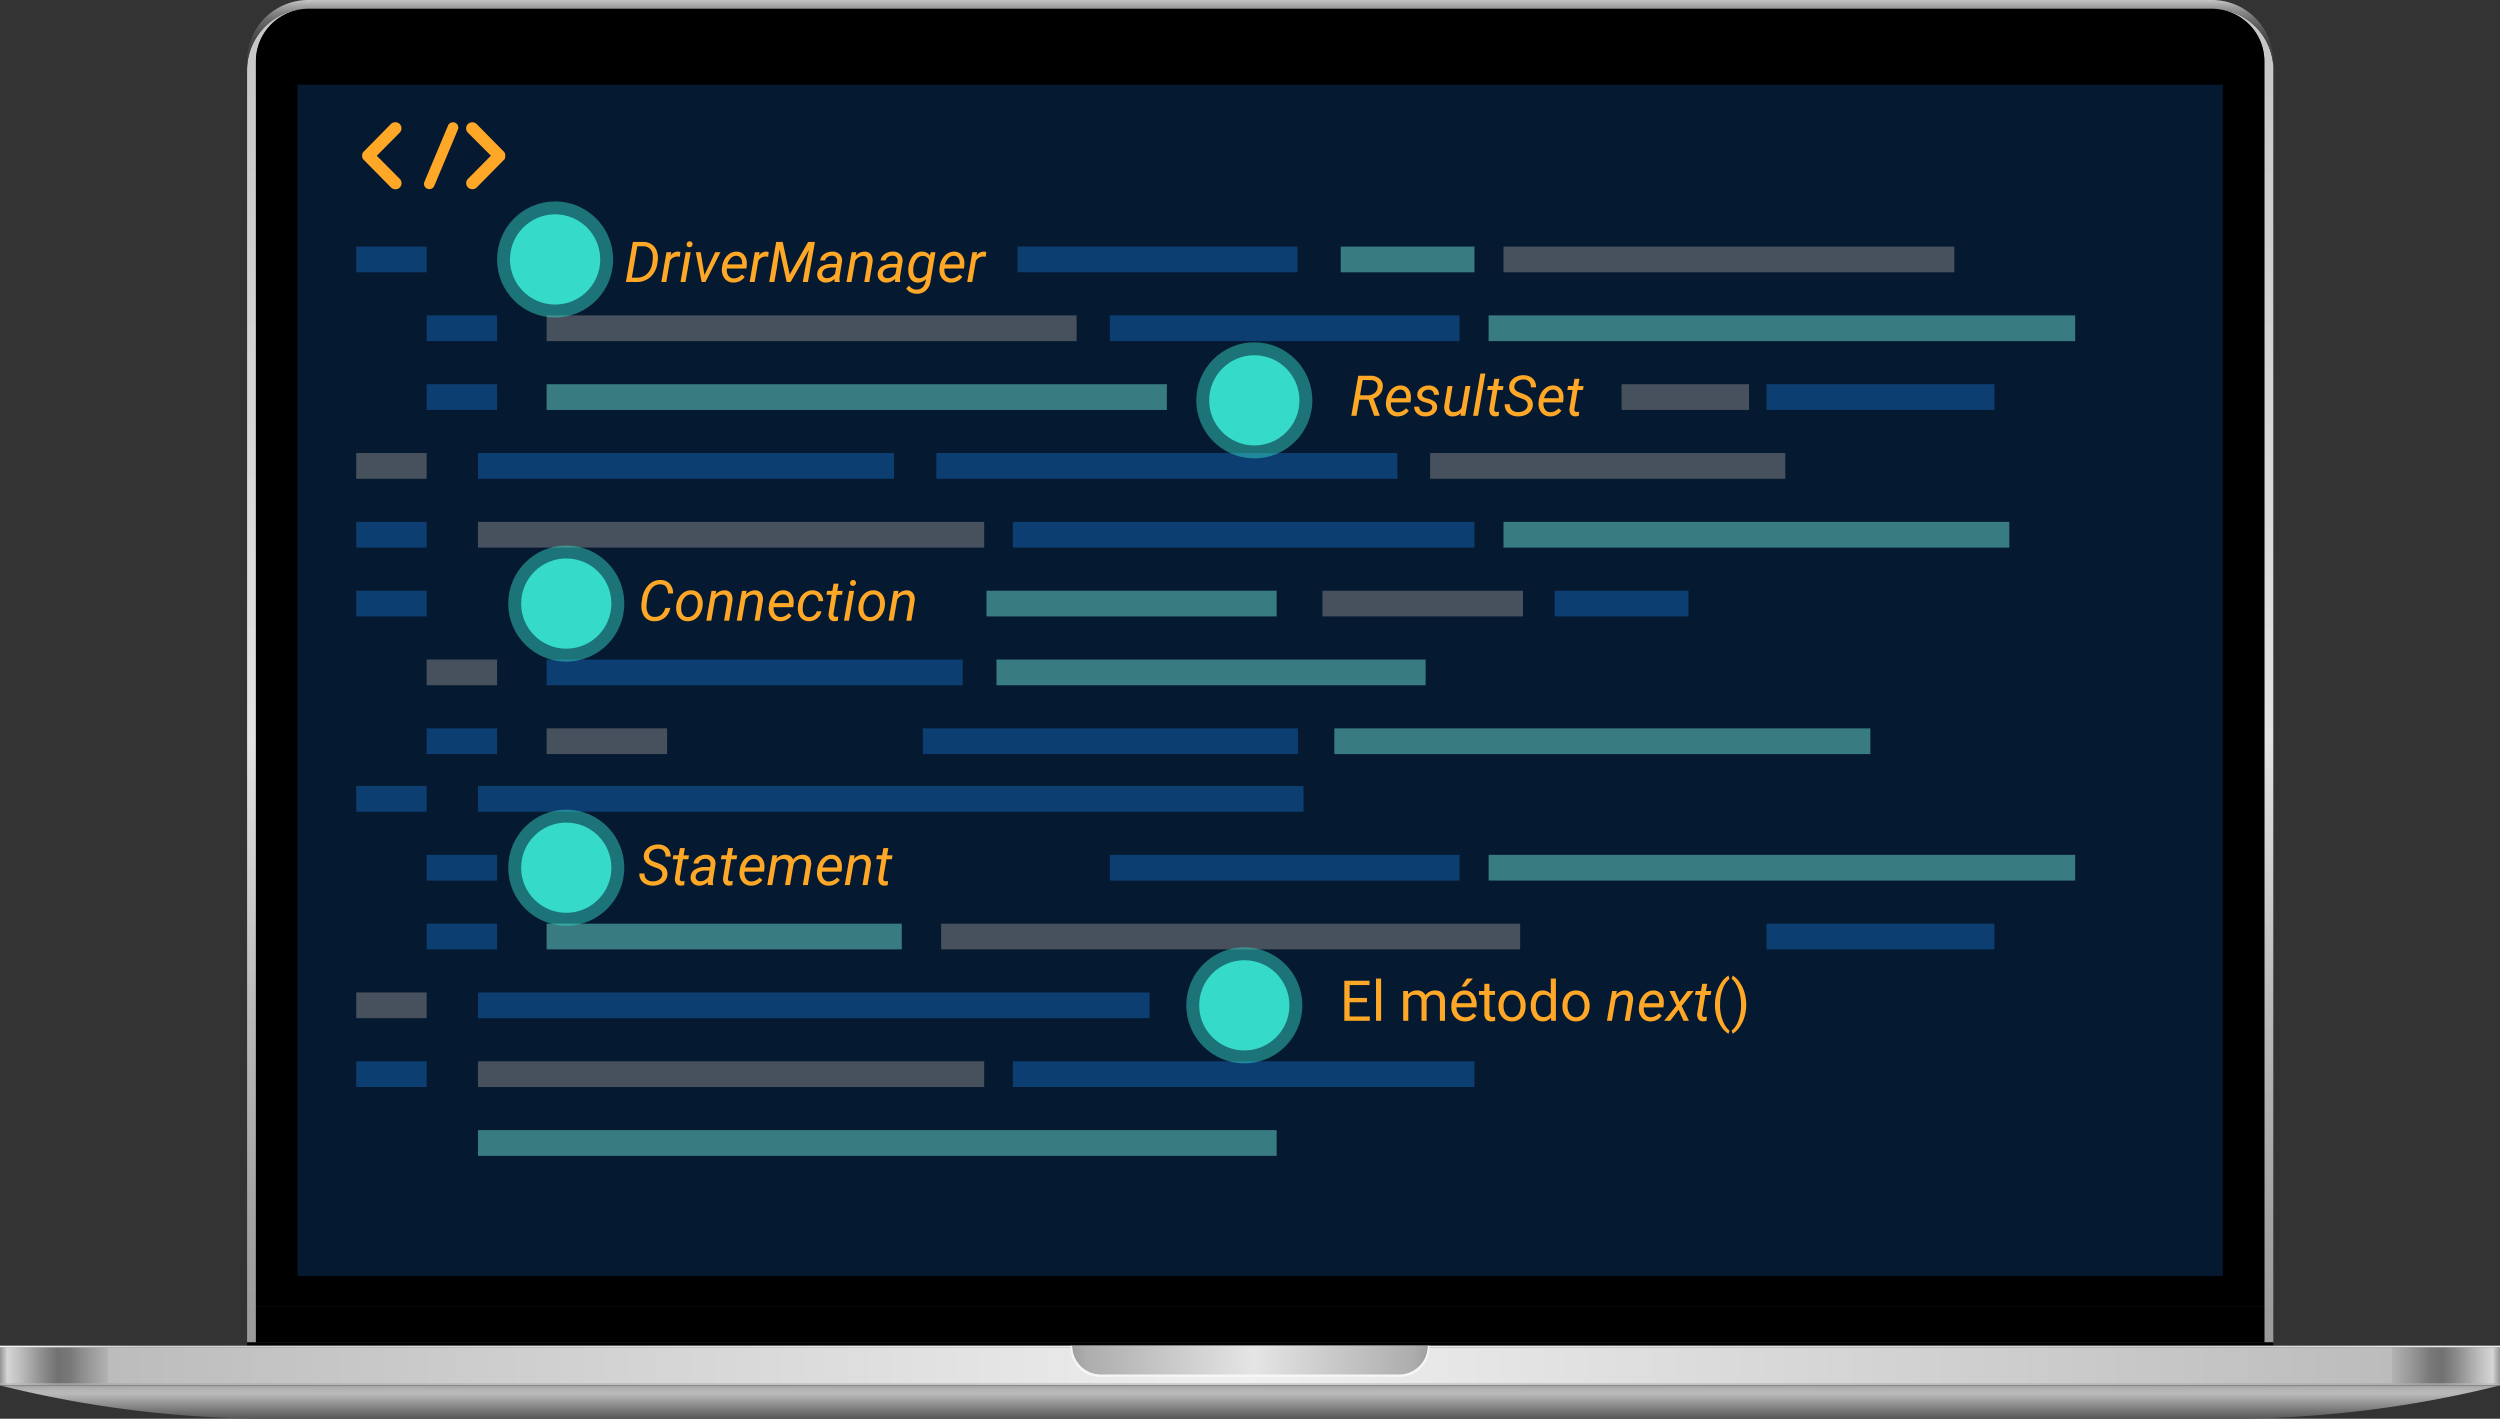 <svg xmlns="http://www.w3.org/2000/svg" xmlns:xlink="http://www.w3.org/1999/xlink" width="886.6" height="503.141" viewBox="0 0 886.6 503.141">
  <rect x="0" y="0" width="886.6" height="503.141" fill="#333333" stroke="none"/>
  <defs>
    <linearGradient id="linear-gradient" x1="0.5" y1="1" x2="0.5" gradientUnits="objectBoundingBox">
      <stop offset="0" stop-color="#9a9a9a"/>
      <stop offset="0.09" stop-color="#a2a2a2"/>
      <stop offset="0.24" stop-color="#b8b8b8"/>
      <stop offset="0.42" stop-color="#dbdbdb"/>
      <stop offset="0.45" stop-color="#e2e2e2"/>
      <stop offset="1" stop-color="#c5c5c5"/>
    </linearGradient>
    <linearGradient id="linear-gradient-2" x1="0.5" y1="1.001" x2="0.5" gradientUnits="objectBoundingBox">
      <stop offset="0" stop-color="#3e3e3e"/>
      <stop offset="0.28" stop-color="#414141"/>
      <stop offset="0.45" stop-color="#494949"/>
      <stop offset="0.58" stop-color="#575757"/>
      <stop offset="0.71" stop-color="#6b6b6b"/>
      <stop offset="0.82" stop-color="#868686"/>
      <stop offset="0.92" stop-color="#a5a5a5"/>
      <stop offset="1" stop-color="#c5c5c5"/>
    </linearGradient>
    <linearGradient id="linear-gradient-3" y1="0.5" x2="1" y2="0.5" gradientUnits="objectBoundingBox">
      <stop offset="0" stop-color="#929292"/>
      <stop offset="0.01" stop-color="#c1c1c1"/>
      <stop offset="0.03" stop-color="#b2b2b2"/>
      <stop offset="0.05" stop-color="#9c9c9c"/>
      <stop offset="0.07" stop-color="#a4a4a4"/>
      <stop offset="0.09" stop-color="#b0b0b0"/>
      <stop offset="1" stop-color="#cfcfcf"/>
    </linearGradient>
    <linearGradient id="linear-gradient-4" y1="0.493" x2="1" y2="0.493" gradientUnits="objectBoundingBox">
      <stop offset="0.01" stop-color="#f7f7f7"/>
      <stop offset="0.06" stop-color="#d0d0d0"/>
      <stop offset="0.5" stop-color="#f7f7f7"/>
      <stop offset="0.87" stop-color="#d0d0d0"/>
      <stop offset="0.87" stop-color="#d2d2d2"/>
      <stop offset="0.95" stop-color="#e8e8e8"/>
      <stop offset="1" stop-color="#f0f0f0"/>
    </linearGradient>
    <linearGradient id="linear-gradient-5" y1="0.5" x2="1" y2="0.5" gradientUnits="objectBoundingBox">
      <stop offset="0" stop-color="#cfcfcf"/>
      <stop offset="0.91" stop-color="#b0b0b0"/>
      <stop offset="0.93" stop-color="#a4a4a4"/>
      <stop offset="0.95" stop-color="#9c9c9c"/>
      <stop offset="0.97" stop-color="#b2b2b2"/>
      <stop offset="0.99" stop-color="#c1c1c1"/>
      <stop offset="1" stop-color="#929292"/>
    </linearGradient>
    <linearGradient id="linear-gradient-6" y1="0.5" x2="1" y2="0.5" gradientUnits="objectBoundingBox">
      <stop offset="0" stop-color="#666"/>
      <stop offset="0.01" stop-color="#d5d5d5"/>
      <stop offset="0.02" stop-color="#bebebe"/>
      <stop offset="0.04" stop-color="#878787"/>
      <stop offset="0.05" stop-color="#717171"/>
      <stop offset="0.06" stop-color="#797979"/>
      <stop offset="0.07" stop-color="#8f8f8f"/>
      <stop offset="0.09" stop-color="#b3b3b3"/>
      <stop offset="0.09" stop-color="#bcbcbc"/>
      <stop offset="1" stop-color="#f0f0f0"/>
    </linearGradient>
    <linearGradient id="linear-gradient-7" y1="0.5" x2="1" y2="0.5" gradientUnits="objectBoundingBox">
      <stop offset="0" stop-color="#f0f0f0"/>
      <stop offset="0.91" stop-color="#bcbcbc"/>
      <stop offset="0.91" stop-color="#b3b3b3"/>
      <stop offset="0.93" stop-color="#8f8f8f"/>
      <stop offset="0.94" stop-color="#797979"/>
      <stop offset="0.95" stop-color="#717171"/>
      <stop offset="0.96" stop-color="#878787"/>
      <stop offset="0.98" stop-color="#bebebe"/>
      <stop offset="0.99" stop-color="#d5d5d5"/>
      <stop offset="1" stop-color="#666"/>
    </linearGradient>
    <linearGradient id="linear-gradient-8" y1="0.5" x2="1" y2="0.5" gradientUnits="objectBoundingBox">
      <stop offset="0" stop-color="#9f9f9f"/>
      <stop offset="0.04" stop-color="#adadad"/>
      <stop offset="0.51" stop-color="#e5e5e5"/>
      <stop offset="0.96" stop-color="#adadad"/>
      <stop offset="1" stop-color="#9f9f9f"/>
    </linearGradient>
    <linearGradient id="linear-gradient-9" y1="0.5" x2="1" y2="0.5" gradientUnits="objectBoundingBox">
      <stop offset="0" stop-color="#f6f6f6"/>
      <stop offset="0.52" stop-color="#f7f7f7"/>
      <stop offset="1" stop-color="#f6f6f6"/>
    </linearGradient>
    <linearGradient id="linear-gradient-10" x1="0.5" y1="1" x2="0.5" gradientUnits="objectBoundingBox">
      <stop offset="0" stop-color="#565656"/>
      <stop offset="0.74" stop-color="#b9b9b9"/>
      <stop offset="0.85" stop-color="#b6b6b6"/>
      <stop offset="0.94" stop-color="#acacac"/>
      <stop offset="1" stop-color="#9f9f9f"/>
    </linearGradient>
  </defs>
  <g id="infografia1" transform="translate(-176.7 -90.93)">
    <g id="Grupo_87632" data-name="Grupo 87632">
      <g id="Grupo_87617" data-name="Grupo 87617">
        <g id="Grupo_87616" data-name="Grupo 87616">
          <g id="Grupo_87610" data-name="Grupo 87610">
            <path id="Trazado_159994" data-name="Trazado 159994" d="M961.05,94H286.23a21.75,21.75,0,0,0-21.9,21.6V567h3.13V112.52a18.448,18.448,0,0,1,.22-2.8,4.69,4.69,0,0,1,.16-.91c.06-.3.13-.6.21-.89s.16-.59.25-.88a18.39,18.39,0,0,1,3.73-6.59c.2-.23.4-.44.61-.66a4.213,4.213,0,0,1,.31-.31A18.671,18.671,0,0,1,276.1,97c.38-.24.77-.46,1.17-.68s.8-.41,1.21-.59h0l.83-.34h0a19,19,0,0,1,6.85-1.28H961a18.83,18.83,0,0,1,8.91,2.23c.4.22.79.44,1.17.68s1,.67,1.47,1h0l.69.57h0c.34.29.66.59,1,.91l.32.31c.2.22.41.43.6.66a18.21,18.21,0,0,1,4.57,12.07V567h3.17V114.26A21.77,21.77,0,0,0,961.05,94Z" fill="url(#linear-gradient)"/>
            <path id="Trazado_159995" data-name="Trazado 159995" d="M264.29,112.53a21.75,21.75,0,0,1,21.89-21.6H961a21.75,21.75,0,0,1,21.89,21.6v1.73A21.77,21.77,0,0,0,961.05,94H286.23a21.75,21.75,0,0,0-21.9,21.6Z" fill="url(#linear-gradient-2)"/>
            <g id="Grupo_87609" data-name="Grupo 87609">
              <rect id="Rectángulo_37345" data-name="Rectángulo 37345" width="712.27" height="12.64" transform="translate(267.46 554.37)"/>
              <path id="Trazado_159996" data-name="Trazado 159996" d="M979.73,112.63V554.37H267.46V112.63a18.67,18.67,0,0,1,18.72-18.57H961A18.67,18.67,0,0,1,979.73,112.63Z"/>
              <path id="Trazado_159997" data-name="Trazado 159997" d="M982.9,567v1.16h-3.17v-.01H267.46v.01h-3.13V567Z"/>
            </g>
          </g>
          <g id="Grupo_87615" data-name="Grupo 87615">
            <g id="Grupo_87614" data-name="Grupo 87614">
              <g id="Grupo_87611" data-name="Grupo 87611">
                <rect id="Rectángulo_37346" data-name="Rectángulo 37346" width="443.3" height="13.42" transform="translate(176.7 568.83)" fill="url(#linear-gradient-3)"/>
                <rect id="Rectángulo_37347" data-name="Rectángulo 37347" width="886.6" height="0.67" transform="translate(176.7 568.16)" fill="url(#linear-gradient-4)"/>
                <rect id="Rectángulo_37348" data-name="Rectángulo 37348" width="443.3" height="13.42" transform="translate(620 568.83)" fill="url(#linear-gradient-5)"/>
              </g>
              <g id="Grupo_87612" data-name="Grupo 87612">
                <rect id="Rectángulo_37349" data-name="Rectángulo 37349" width="443.3" height="12.63" transform="translate(176.7 568.83)" fill="url(#linear-gradient-6)"/>
                <rect id="Rectángulo_37350" data-name="Rectángulo 37350" width="443.3" height="12.63" transform="translate(620 568.83)" fill="url(#linear-gradient-7)"/>
              </g>
              <path id="Trazado_159998" data-name="Trazado 159998" d="M683.1,568.16a10.28,10.28,0,0,1-10.28,10.28H567.17a10.28,10.28,0,0,1-10.27-10.28Z" fill="url(#linear-gradient-8)"/>
              <g id="Grupo_87613" data-name="Grupo 87613">
                <path id="Trazado_159999" data-name="Trazado 159999" d="M683.1,568.16a10.28,10.28,0,0,1-10.27,10.28H567.17a10.27,10.27,0,0,1-10.26-10.28h-.5v.77a10.26,10.26,0,0,0,10.27,10.26H673.32a10.26,10.26,0,0,0,10.27-10.26v-.77Z" fill="url(#linear-gradient-9)"/>
              </g>
            </g>
            <path id="Trazado_160000" data-name="Trazado 160000" d="M176.7,582.25A396,396,0,0,0,273,594.07H967a396,396,0,0,0,96.29-11.82Z" fill="url(#linear-gradient-10)"/>
          </g>
        </g>
        <rect id="Rectángulo_37351" data-name="Rectángulo 37351" width="682.8" height="422.47" transform="translate(282.19 120.97)" fill="#051930"/>
      </g>
      <g id="Grupo_87619" data-name="Grupo 87619">
        <rect id="Rectángulo_37352" data-name="Rectángulo 37352" width="24.97" height="9.12" transform="translate(303.04 178.38)" fill="#1565b2" opacity="0.5"/>
        <rect id="Rectángulo_37353" data-name="Rectángulo 37353" width="99.26" height="9.12" transform="translate(537.57 178.38)" fill="#1565b2" opacity="0.5"/>
        <rect id="Rectángulo_37354" data-name="Rectángulo 37354" width="47.43" height="9.12" transform="translate(652.17 178.38)" fill="#6de0d4" opacity="0.5"/>
        <rect id="Rectángulo_37355" data-name="Rectángulo 37355" width="47.43" height="9.12" transform="translate(728.07 300.42)" fill="#1565b2" opacity="0.5"/>
        <rect id="Rectángulo_37356" data-name="Rectángulo 37356" width="159.89" height="9.12" transform="translate(709.9 178.38)" fill="#8b8b8b" opacity="0.5"/>
        <rect id="Rectángulo_37357" data-name="Rectángulo 37357" width="24.97" height="9.12" transform="translate(328.01 202.78)" fill="#1565b2" opacity="0.5"/>
        <rect id="Rectángulo_37358" data-name="Rectángulo 37358" width="187.96" height="9.12" transform="translate(370.55 202.78)" fill="#8b8b8b" opacity="0.5"/>
        <rect id="Rectángulo_37359" data-name="Rectángulo 37359" width="71.1" height="9.12" transform="translate(645.7 300.42)" fill="#8b8b8b" opacity="0.5"/>
        <rect id="Rectángulo_37360" data-name="Rectángulo 37360" width="179.53" height="9.12" transform="translate(346.21 276.01)" fill="#8b8b8b" opacity="0.5"/>
        <rect id="Rectángulo_37361" data-name="Rectángulo 37361" width="219.97" height="9.12" transform="translate(370.55 227.19)" fill="#6de0d4" opacity="0.5"/>
        <rect id="Rectángulo_37362" data-name="Rectángulo 37362" width="125.95" height="9.12" transform="translate(683.88 251.6)" fill="#8b8b8b" opacity="0.5"/>
        <rect id="Rectángulo_37363" data-name="Rectángulo 37363" width="45.19" height="9.12" transform="translate(751.78 227.19)" fill="#8b8b8b" opacity="0.5"/>
        <rect id="Rectángulo_37364" data-name="Rectángulo 37364" width="102.91" height="9.12" transform="translate(526.54 300.42)" fill="#6de0d4" opacity="0.5"/>
        <rect id="Rectángulo_37365" data-name="Rectángulo 37365" width="208.02" height="9.12" transform="translate(704.62 202.78)" fill="#6de0d4" opacity="0.5"/>
        <rect id="Rectángulo_37366" data-name="Rectángulo 37366" width="124" height="9.12" transform="translate(570.31 202.78)" fill="#1565b2" opacity="0.5"/>
        <rect id="Rectángulo_37367" data-name="Rectángulo 37367" width="80.83" height="9.12" transform="translate(803.17 227.19)" fill="#1565b2" opacity="0.5"/>
        <rect id="Rectángulo_37368" data-name="Rectángulo 37368" width="24.97" height="9.12" transform="translate(328.01 227.19)" fill="#1565b2" opacity="0.5"/>
        <rect id="Rectángulo_37369" data-name="Rectángulo 37369" width="24.97" height="9.12" transform="translate(303.04 251.6)" fill="#8b8b8b" opacity="0.5"/>
        <rect id="Rectángulo_37370" data-name="Rectángulo 37370" width="147.56" height="9.12" transform="translate(346.21 251.6)" fill="#1565b2" opacity="0.5"/>
        <rect id="Rectángulo_37371" data-name="Rectángulo 37371" width="147.56" height="9.12" transform="translate(370.55 324.83)" fill="#1565b2" opacity="0.5"/>
        <rect id="Rectángulo_37372" data-name="Rectángulo 37372" width="190.09" height="9.12" transform="translate(649.91 349.24)" fill="#6de0d4" opacity="0.5"/>
        <rect id="Rectángulo_37373" data-name="Rectángulo 37373" width="152.19" height="9.12" transform="translate(530.09 324.83)" fill="#6de0d4" opacity="0.5"/>
        <rect id="Rectángulo_37374" data-name="Rectángulo 37374" width="133.02" height="9.12" transform="translate(503.99 349.24)" fill="#1565b2" opacity="0.5"/>
        <rect id="Rectángulo_37375" data-name="Rectángulo 37375" width="42.73" height="9.12" transform="translate(370.55 349.24)" fill="#8b8b8b" opacity="0.5"/>
        <rect id="Rectángulo_37376" data-name="Rectángulo 37376" width="163.7" height="9.12" transform="translate(535.9 276.01)" fill="#1565b2" opacity="0.5"/>
        <rect id="Rectángulo_37377" data-name="Rectángulo 37377" width="179.38" height="9.12" transform="translate(709.9 276.01)" fill="#6de0d4" opacity="0.5"/>
        <rect id="Rectángulo_37378" data-name="Rectángulo 37378" width="163.51" height="9.12" transform="translate(508.77 251.6)" fill="#1565b2" opacity="0.5"/>
        <rect id="Rectángulo_37379" data-name="Rectángulo 37379" width="24.97" height="9.12" transform="translate(303.04 276.01)" fill="#1565b2" opacity="0.5"/>
        <rect id="Rectángulo_37380" data-name="Rectángulo 37380" width="24.97" height="9.12" transform="translate(303.04 300.42)" fill="#1565b2" opacity="0.5"/>
        <rect id="Rectángulo_37381" data-name="Rectángulo 37381" width="24.97" height="9.12" transform="translate(328.01 324.83)" fill="#8b8b8b" opacity="0.5"/>
        <rect id="Rectángulo_37382" data-name="Rectángulo 37382" width="24.97" height="9.12" transform="translate(328.01 349.24)" fill="#1565b2" opacity="0.5"/>
        <rect id="Rectángulo_37383" data-name="Rectángulo 37383" width="24.97" height="9.12" transform="translate(303.04 369.68)" fill="#1565b2" opacity="0.5"/>
        <rect id="Rectángulo_37384" data-name="Rectángulo 37384" width="292.77" height="9.12" transform="translate(346.21 369.68)" fill="#1565b2" opacity="0.5"/>
        <rect id="Rectángulo_37385" data-name="Rectángulo 37385" width="24.97" height="9.12" transform="translate(328.01 394.09)" fill="#1565b2" opacity="0.5"/>
        <rect id="Rectángulo_37386" data-name="Rectángulo 37386" width="179.53" height="9.12" transform="translate(346.21 467.31)" fill="#8b8b8b" opacity="0.5"/>
        <rect id="Rectángulo_37387" data-name="Rectángulo 37387" width="125.95" height="9.12" transform="translate(370.55 418.5)" fill="#6de0d4" opacity="0.5"/>
        <rect id="Rectángulo_37388" data-name="Rectángulo 37388" width="205.34" height="9.12" transform="translate(510.47 418.5)" fill="#8b8b8b" opacity="0.5"/>
        <rect id="Rectángulo_37389" data-name="Rectángulo 37389" width="283.24" height="9.12" transform="translate(346.21 491.72)" fill="#6de0d4" opacity="0.5"/>
        <rect id="Rectángulo_37390" data-name="Rectángulo 37390" width="208.02" height="9.12" transform="translate(704.62 394.09)" fill="#6de0d4" opacity="0.5"/>
        <rect id="Rectángulo_37391" data-name="Rectángulo 37391" width="124" height="9.12" transform="translate(570.31 394.09)" fill="#1565b2" opacity="0.5"/>
        <rect id="Rectángulo_37392" data-name="Rectángulo 37392" width="80.83" height="9.12" transform="translate(803.17 418.5)" fill="#1565b2" opacity="0.5"/>
        <rect id="Rectángulo_37393" data-name="Rectángulo 37393" width="24.97" height="9.12" transform="translate(328.01 418.5)" fill="#1565b2" opacity="0.5"/>
        <rect id="Rectángulo_37394" data-name="Rectángulo 37394" width="24.97" height="9.12" transform="translate(303.04 442.9)" fill="#8b8b8b" opacity="0.5"/>
        <rect id="Rectángulo_37395" data-name="Rectángulo 37395" width="238.14" height="9.12" transform="translate(346.21 442.9)" fill="#1565b2" opacity="0.5"/>
        <rect id="Rectángulo_37396" data-name="Rectángulo 37396" width="163.7" height="9.12" transform="translate(535.9 467.31)" fill="#1565b2" opacity="0.5"/>
        <rect id="Rectángulo_37397" data-name="Rectángulo 37397" width="24.97" height="9.12" transform="translate(303.04 467.31)" fill="#1565b2" opacity="0.5"/>
        <g id="Grupo_87618" data-name="Grupo 87618">
          <path id="Trazado_160001" data-name="Trazado 160001" d="M318.47,154.36a2.18,2.18,0,0,1,0,3.08,2.21,2.21,0,0,1-1.51.62,2.32,2.32,0,0,1-1.58-.62l-9.63-9.77c-.1,0-.13-.1-.17-.2a.3.3,0,0,0-.1-.07.74.74,0,0,1-.1-.27.19.19,0,0,1-.11-.14c0-.07,0-.17-.07-.21a.184.184,0,0,1-.07-.17v-.85c0-.07.07-.11.07-.14a2.858,2.858,0,0,0,.07-.28v-.06a.715.715,0,0,1,.18-.31.07.07,0,0,1,.07-.07.61.61,0,0,1,.2-.24l9.63-9.77a2.25,2.25,0,0,1,3.09,0,2.19,2.19,0,0,1,0,3.09l-8.12,8.19Z" fill="#ffa726"/>
          <path id="Trazado_160002" data-name="Trazado 160002" d="M327.2,155.45l8.39-20a1.9,1.9,0,0,1,2.5-1,1.85,1.85,0,0,1,1,2.43l-8.39,20a1.91,1.91,0,0,1-1.75,1.13,1.7,1.7,0,0,1-.69-.14,1.85,1.85,0,0,1-1.06-2.42Z" fill="#ffa726"/>
          <path id="Trazado_160003" data-name="Trazado 160003" d="M355.63,147.4a1.81,1.81,0,0,1-.24.24l-9.63,9.77a2.23,2.23,0,0,1-1.55.62,2.16,2.16,0,0,1-1.53-3.7l8.11-8.19L342.65,138a2.17,2.17,0,0,1,0-3.09,2.24,2.24,0,0,1,3.08,0l9.63,9.77a1.811,1.811,0,0,1,.24.24s0,.07,0,.07a2.682,2.682,0,0,1,.18.31s0,0,0,.06a1.219,1.219,0,0,0,.1.31v1.02a2.069,2.069,0,0,0-.1.31s0,0,0,.1S355.7,147.26,355.63,147.4Z" fill="#ffa726"/>
        </g>
      </g>
      <g id="Grupo_87620" data-name="Grupo 87620" transform="translate(-1.65 3.67)">
        <path id="Trazado_160528" data-name="Trazado 160528" d="M.576,0,3.047-14.219l3.691.01a5.125,5.125,0,0,1,2.993.869,4.794,4.794,0,0,1,1.8,2.4,7.452,7.452,0,0,1,.322,3.423l-.1.713A8.04,8.04,0,0,1,9.346-1.851,7.014,7.014,0,0,1,4.365,0ZM4.609-12.686,2.676-1.543l1.807.01A5.077,5.077,0,0,0,7.993-2.822a6.119,6.119,0,0,0,1.87-3.535A11.5,11.5,0,0,0,10.1-9.414a3.722,3.722,0,0,0-1.006-2.368,3.257,3.257,0,0,0-2.3-.894ZM19.7-8.955l-.83-.088A3.025,3.025,0,0,0,16.191-7.51L14.893,0H13.125l1.836-10.566,1.709-.01-.264,1.23a3.159,3.159,0,0,1,2.646-1.436,3.242,3.242,0,0,1,.84.146ZM21.7,0H19.941l1.836-10.566h1.758Zm1.455-14.424a.967.967,0,0,1,.747.269,1,1,0,0,1,.3.757,1.061,1.061,0,0,1-.3.752,1.069,1.069,0,0,1-.747.313A.974.974,0,0,1,22.4-12.6a.955.955,0,0,1-.283-.742,1.108,1.108,0,0,1,.293-.762A1.033,1.033,0,0,1,23.154-14.424ZM28.428-2.471l3.809-8.1H34.1L28.779,0H27.432l-2.07-10.566H27.1ZM38.652.2A3.81,3.81,0,0,1,35.566-1.26a5.007,5.007,0,0,1-.937-3.623l.049-.42a7.03,7.03,0,0,1,.933-2.871,5.424,5.424,0,0,1,1.87-1.958,4.363,4.363,0,0,1,2.383-.63,3.36,3.36,0,0,1,2.559,1.084,4.458,4.458,0,0,1,1.016,2.832,8.276,8.276,0,0,1-.039,1.27l-.107.811h-6.9a3.569,3.569,0,0,0,.474,2.441A2.243,2.243,0,0,0,38.8-1.279a3.759,3.759,0,0,0,2.891-1.406l1.016.859a4.648,4.648,0,0,1-1.714,1.5A4.857,4.857,0,0,1,38.652.2Zm1.123-9.482a2.582,2.582,0,0,0-1.909.742A5.275,5.275,0,0,0,36.572-6.25l5.137.01.039-.156a2.891,2.891,0,0,0-.4-2.046A1.86,1.86,0,0,0,39.775-9.287Zm11.25.332-.83-.088A3.025,3.025,0,0,0,47.52-7.51L46.221,0H44.453l1.836-10.566L48-10.576l-.264,1.23a3.159,3.159,0,0,1,2.646-1.436,3.242,3.242,0,0,1,.84.146Zm5.146-5.264,2.49,11.582,6.523-11.582H67.6L65.127,0H63.3l.977-5.625,1.162-5.723L58.994,0H57.588L55.049-11.572,54.17-5.439,53.223,0H51.387l2.471-14.219ZM74.609,0a2.367,2.367,0,0,1-.068-.557l.029-.557A4.332,4.332,0,0,1,71.484.2a3.157,3.157,0,0,1-2.271-.884,2.675,2.675,0,0,1-.8-2.163,3.253,3.253,0,0,1,1.47-2.622A6.257,6.257,0,0,1,73.5-6.416l1.846.01.117-.84a1.931,1.931,0,0,0-.366-1.5A1.767,1.767,0,0,0,73.7-9.316a2.726,2.726,0,0,0-1.606.444,1.891,1.891,0,0,0-.854,1.226l-1.777.01a2.833,2.833,0,0,1,.723-1.646A4.2,4.2,0,0,1,71.816-10.4a5.268,5.268,0,0,1,2.061-.376,3.5,3.5,0,0,1,2.568,1,3.1,3.1,0,0,1,.771,2.554l-.859,5.234-.049.752a3.686,3.686,0,0,0,.117,1.064L76.406,0ZM71.836-1.367a3.083,3.083,0,0,0,1.606-.405,4.068,4.068,0,0,0,1.3-1.177l.381-2.178-1.338-.01a5.068,5.068,0,0,0-2.559.527,1.942,1.942,0,0,0-1.006,1.494,1.513,1.513,0,0,0,.347,1.235A1.651,1.651,0,0,0,71.836-1.367ZM82.3-10.576l-.254,1.338a4.166,4.166,0,0,1,3.242-1.523A2.621,2.621,0,0,1,87.5-9.727a4.022,4.022,0,0,1,.527,2.8L86.875,0H85.107L86.27-6.946a3.7,3.7,0,0,0,.01-.888,1.46,1.46,0,0,0-1.611-1.395,3.327,3.327,0,0,0-2.793,1.7L80.566,0H78.8l1.836-10.566ZM96.064,0A2.367,2.367,0,0,1,96-.557l.029-.557A4.332,4.332,0,0,1,92.939.2a3.157,3.157,0,0,1-2.271-.884,2.675,2.675,0,0,1-.8-2.163,3.253,3.253,0,0,1,1.47-2.622,6.257,6.257,0,0,1,3.608-.942l1.846.01.117-.84a1.931,1.931,0,0,0-.366-1.5,1.767,1.767,0,0,0-1.392-.571,2.726,2.726,0,0,0-1.606.444A1.891,1.891,0,0,0,92.7-7.646l-1.777.01a2.833,2.833,0,0,1,.723-1.646A4.2,4.2,0,0,1,93.271-10.4a5.268,5.268,0,0,1,2.061-.376,3.5,3.5,0,0,1,2.568,1,3.1,3.1,0,0,1,.771,2.554l-.859,5.234-.049.752a3.686,3.686,0,0,0,.117,1.064L97.861,0ZM93.291-1.367A3.083,3.083,0,0,0,94.9-1.772a4.068,4.068,0,0,0,1.3-1.177l.381-2.178-1.338-.01a5.068,5.068,0,0,0-2.559.527A1.942,1.942,0,0,0,91.68-3.115a1.513,1.513,0,0,0,.347,1.235A1.651,1.651,0,0,0,93.291-1.367Zm7.48-3.936a8.611,8.611,0,0,1,.933-3,4.878,4.878,0,0,1,1.7-1.885,3.939,3.939,0,0,1,2.192-.581,3.251,3.251,0,0,1,2.773,1.387l.352-1.182h1.621L108.584-.225a5.141,5.141,0,0,1-1.641,3.237,4.621,4.621,0,0,1-3.35,1.157,4.756,4.756,0,0,1-2.056-.508A3.909,3.909,0,0,1,99.99,2.324L101,1.24A3.023,3.023,0,0,0,103.525,2.7a3.031,3.031,0,0,0,2.134-.7,3.628,3.628,0,0,0,1.157-2.109l.2-.937A4,4,0,0,1,103.994.2a3.107,3.107,0,0,1-1.714-.532,3.236,3.236,0,0,1-1.128-1.455,5.949,5.949,0,0,1-.439-2.124A10.915,10.915,0,0,1,100.771-5.3Zm1.709,1a3.717,3.717,0,0,0,.483,2.16,1.827,1.827,0,0,0,1.548.8,3.2,3.2,0,0,0,2.725-1.551l.83-4.848a2.221,2.221,0,0,0-2.119-1.5,2.742,2.742,0,0,0-2.358,1.17A6.1,6.1,0,0,0,102.5-4.8ZM115.811.2a3.81,3.81,0,0,1-3.086-1.455,5.007,5.007,0,0,1-.937-3.623l.049-.42a7.03,7.03,0,0,1,.933-2.871,5.424,5.424,0,0,1,1.87-1.958,4.363,4.363,0,0,1,2.383-.63,3.36,3.36,0,0,1,2.559,1.084A4.458,4.458,0,0,1,120.6-6.846a8.276,8.276,0,0,1-.039,1.27l-.107.811h-6.9a3.569,3.569,0,0,0,.474,2.441,2.244,2.244,0,0,0,1.938,1.045,3.759,3.759,0,0,0,2.891-1.406l1.016.859a4.648,4.648,0,0,1-1.714,1.5A4.857,4.857,0,0,1,115.811.2Zm1.123-9.482a2.582,2.582,0,0,0-1.909.742A5.275,5.275,0,0,0,113.73-6.25l5.137.01.039-.156a2.891,2.891,0,0,0-.4-2.046A1.86,1.86,0,0,0,116.934-9.287Zm11.25.332-.83-.088a3.025,3.025,0,0,0-2.676,1.533L123.379,0h-1.768l1.836-10.566,1.709-.01-.264,1.23a3.159,3.159,0,0,1,2.646-1.436,3.242,3.242,0,0,1,.84.146Z" transform="translate(399.75 187.27)" fill="#ffa726"/>
      </g>
      <path id="Trazado_160529" data-name="Trazado 160529" d="M11.416-4.531a5.668,5.668,0,0,1-2,3.5A5.6,5.6,0,0,1,5.615.2a4.43,4.43,0,0,1-2.3-.649A4.1,4.1,0,0,1,1.777-2.241a6.675,6.675,0,0,1-.605-2.583A8.278,8.278,0,0,1,1.24-6.387l.166-1.172a8.845,8.845,0,0,1,2.251-5.054,5.68,5.68,0,0,1,4.36-1.8,4.253,4.253,0,0,1,3.174,1.294,5.146,5.146,0,0,1,1.24,3.481H10.605q-.127-2.988-2.344-3.223l-.322-.02a3.774,3.774,0,0,0-3.081,1.372,7.428,7.428,0,0,0-1.6,3.882L3.047-6.152l-.059.859a4.834,4.834,0,0,0,.64,2.856A2.412,2.412,0,0,0,5.7-1.338a3.656,3.656,0,0,0,2.456-.713A4.744,4.744,0,0,0,9.639-4.5Zm7.48-6.23a3.809,3.809,0,0,1,2.275.723,4.106,4.106,0,0,1,1.4,1.938,6,6,0,0,1,.308,2.7l-.02.215A7.107,7.107,0,0,1,21.943-2.4,5.386,5.386,0,0,1,20.049-.459,4.62,4.62,0,0,1,17.5.2a3.815,3.815,0,0,1-2.271-.723,4.013,4.013,0,0,1-1.392-1.914,6.164,6.164,0,0,1-.312-2.666,7.2,7.2,0,0,1,.889-2.949,5.511,5.511,0,0,1,1.909-2.026A4.565,4.565,0,0,1,18.9-10.762ZM15.3-5.1a6,6,0,0,0,0,1.279,3.134,3.134,0,0,0,.688,1.836,2.067,2.067,0,0,0,1.577.713A2.816,2.816,0,0,0,19.189-1.7a3.649,3.649,0,0,0,1.25-1.4,5.9,5.9,0,0,0,.654-2.08A9.368,9.368,0,0,0,21.123-6.7a3.253,3.253,0,0,0-.713-1.865,2.113,2.113,0,0,0-1.582-.723A2.88,2.88,0,0,0,16.5-8.213a5.307,5.307,0,0,0-1.182,2.891ZM27.7-10.576l-.254,1.338a4.166,4.166,0,0,1,3.242-1.523,2.621,2.621,0,0,1,2.207,1.035,4.022,4.022,0,0,1,.527,2.8L32.266,0H30.5L31.66-6.946a3.7,3.7,0,0,0,.01-.888,1.46,1.46,0,0,0-1.611-1.395,3.327,3.327,0,0,0-2.793,1.7L25.957,0H24.189l1.836-10.566Zm10.8,0-.254,1.338a4.166,4.166,0,0,1,3.242-1.523,2.621,2.621,0,0,1,2.207,1.035,4.022,4.022,0,0,1,.527,2.8L43.066,0H41.3l1.162-6.946a3.7,3.7,0,0,0,.01-.888,1.46,1.46,0,0,0-1.611-1.395,3.327,3.327,0,0,0-2.793,1.7L36.758,0H34.99l1.836-10.566ZM50.361.2A3.81,3.81,0,0,1,47.275-1.26a5.007,5.007,0,0,1-.937-3.623l.049-.42a7.03,7.03,0,0,1,.933-2.871,5.424,5.424,0,0,1,1.87-1.958,4.363,4.363,0,0,1,2.383-.63,3.36,3.36,0,0,1,2.559,1.084,4.458,4.458,0,0,1,1.016,2.832,8.276,8.276,0,0,1-.039,1.27L55-4.766H48.1a3.569,3.569,0,0,0,.474,2.441,2.243,2.243,0,0,0,1.938,1.045A3.759,3.759,0,0,0,53.4-2.686l1.016.859A4.648,4.648,0,0,1,52.7-.327,4.857,4.857,0,0,1,50.361.2Zm1.123-9.482a2.582,2.582,0,0,0-1.909.742A5.275,5.275,0,0,0,48.281-6.25l5.137.01.039-.156a2.891,2.891,0,0,0-.4-2.046A1.86,1.86,0,0,0,51.484-9.287ZM60.625-1.27a2.681,2.681,0,0,0,1.709-.552,2.624,2.624,0,0,0,1-1.5L65-3.33a3.768,3.768,0,0,1-.8,1.816A4.442,4.442,0,0,1,62.568-.234,4.438,4.438,0,0,1,60.547.2a3.771,3.771,0,0,1-2.231-.688,3.855,3.855,0,0,1-1.343-1.865,6.215,6.215,0,0,1-.293-2.69l.049-.488a7.007,7.007,0,0,1,.889-2.725,5.138,5.138,0,0,1,1.836-1.87,4.561,4.561,0,0,1,2.5-.63,3.571,3.571,0,0,1,2.656,1.113,3.85,3.85,0,0,1,1,2.725l-1.65-.01a2.536,2.536,0,0,0-.576-1.675,2.009,2.009,0,0,0-1.5-.679,2.817,2.817,0,0,0-2.29,1.025,5.371,5.371,0,0,0-1.138,2.949l-.029.254A8.47,8.47,0,0,0,58.4-3.77a2.944,2.944,0,0,0,.645,1.807A2.07,2.07,0,0,0,60.625-1.27ZM71.084-13.125l-.449,2.559h1.924l-.244,1.4H70.4L69.3-2.6a2.291,2.291,0,0,0-.01.469.745.745,0,0,0,.83.762,5.062,5.062,0,0,0,.859-.1L70.84.01a4.809,4.809,0,0,1-1.289.176,1.846,1.846,0,0,1-1.582-.776,3,3,0,0,1-.41-2.036L68.633-9.17H66.768l.244-1.4h1.865l.449-2.559ZM74.766,0H73.008l1.836-10.566H76.6Zm1.455-14.424a.967.967,0,0,1,.747.269,1,1,0,0,1,.3.757,1.061,1.061,0,0,1-.3.752,1.069,1.069,0,0,1-.747.313.974.974,0,0,1-.752-.264.955.955,0,0,1-.283-.742,1.108,1.108,0,0,1,.293-.762A1.033,1.033,0,0,1,76.221-14.424Zm7.3,3.662a3.809,3.809,0,0,1,2.275.723A4.106,4.106,0,0,1,87.2-8.1a6,6,0,0,1,.308,2.7l-.02.215A7.107,7.107,0,0,1,86.572-2.4,5.386,5.386,0,0,1,84.678-.459,4.62,4.62,0,0,1,82.129.2a3.815,3.815,0,0,1-2.271-.723,4.013,4.013,0,0,1-1.392-1.914,6.164,6.164,0,0,1-.312-2.666,7.2,7.2,0,0,1,.889-2.949,5.511,5.511,0,0,1,1.909-2.026A4.565,4.565,0,0,1,83.525-10.762ZM79.932-5.1a6,6,0,0,0,0,1.279,3.134,3.134,0,0,0,.688,1.836A2.067,2.067,0,0,0,82.2-1.27,2.816,2.816,0,0,0,83.818-1.7a3.649,3.649,0,0,0,1.25-1.4,5.9,5.9,0,0,0,.654-2.08A9.367,9.367,0,0,0,85.752-6.7a3.253,3.253,0,0,0-.713-1.865,2.113,2.113,0,0,0-1.582-.723,2.88,2.88,0,0,0-2.324,1.074,5.307,5.307,0,0,0-1.182,2.891Zm12.393-5.479L92.07-9.238a4.166,4.166,0,0,1,3.242-1.523A2.621,2.621,0,0,1,97.52-9.727a4.022,4.022,0,0,1,.527,2.8L96.895,0H95.127l1.162-6.946a3.7,3.7,0,0,0,.01-.888,1.46,1.46,0,0,0-1.611-1.395,3.327,3.327,0,0,0-2.793,1.7L90.586,0H88.818l1.836-10.566Z" transform="translate(403 311.04)" fill="#ffa726"/>
      <path id="Trazado_160530" data-name="Trazado 160530" d="M6.689-5.742H3.408L2.412,0H.566L3.037-14.219l4.277.01a4.767,4.767,0,0,1,3.408,1.134,3.538,3.538,0,0,1,.986,3.06,4.051,4.051,0,0,1-.972,2.356,5.308,5.308,0,0,1-2.3,1.535l2.207,6L10.635,0H8.682ZM3.672-7.285l2.7.01A3.765,3.765,0,0,0,8.74-8.022a2.908,2.908,0,0,0,1.133-2,2.3,2.3,0,0,0-.488-1.914,2.609,2.609,0,0,0-1.934-.732l-2.842-.01ZM16.914.2A3.81,3.81,0,0,1,13.828-1.26a5.007,5.007,0,0,1-.937-3.623l.049-.42a7.03,7.03,0,0,1,.933-2.871,5.424,5.424,0,0,1,1.87-1.958,4.363,4.363,0,0,1,2.383-.63,3.36,3.36,0,0,1,2.559,1.084A4.458,4.458,0,0,1,21.7-6.846a8.276,8.276,0,0,1-.039,1.27l-.107.811h-6.9a3.569,3.569,0,0,0,.474,2.441,2.243,2.243,0,0,0,1.938,1.045,3.759,3.759,0,0,0,2.891-1.406l1.016.859a4.648,4.648,0,0,1-1.714,1.5A4.857,4.857,0,0,1,16.914.2Zm1.123-9.482a2.582,2.582,0,0,0-1.909.742A5.275,5.275,0,0,0,14.834-6.25l5.137.01L20.01-6.4a2.891,2.891,0,0,0-.4-2.046A1.86,1.86,0,0,0,18.037-9.287ZM29.258-2.861q.146-1.094-1.2-1.543l-1.836-.537Q23.9-5.742,23.975-7.6a2.926,2.926,0,0,1,1.274-2.29,4.539,4.539,0,0,1,2.837-.874,3.784,3.784,0,0,1,2.6.933,2.954,2.954,0,0,1,.962,2.378l-1.758-.01a1.649,1.649,0,0,0-.5-1.289,1.971,1.971,0,0,0-1.377-.518,2.573,2.573,0,0,0-1.582.449,1.645,1.645,0,0,0-.713,1.152q-.127.918,1.123,1.338l.889.244a5.722,5.722,0,0,1,2.578,1.221A2.331,2.331,0,0,1,31.016-3a2.963,2.963,0,0,1-.645,1.719A3.685,3.685,0,0,1,28.809-.161,5.226,5.226,0,0,1,26.729.2a4.122,4.122,0,0,1-2.773-.981A3.034,3.034,0,0,1,22.9-3.262l1.768.01a1.873,1.873,0,0,0,.566,1.426,2.165,2.165,0,0,0,1.553.537,3.045,3.045,0,0,0,1.67-.405A1.559,1.559,0,0,0,29.258-2.861ZM39.521-1.045A4.081,4.081,0,0,1,36.367.2,2.633,2.633,0,0,1,34.126-.889a4.146,4.146,0,0,1-.542-2.852l1.133-6.826h1.768L35.342-3.711a4.553,4.553,0,0,0-.02.84,1.748,1.748,0,0,0,.42,1.1,1.433,1.433,0,0,0,1.035.43,3.171,3.171,0,0,0,2.93-1.533l1.328-7.7H42.8L40.967,0H39.3Zm6,1.045H43.76l2.6-15h1.768Zm7.559-13.125-.449,2.559h1.924l-.244,1.4H52.393L51.289-2.6a2.292,2.292,0,0,0-.01.469.745.745,0,0,0,.83.762,5.062,5.062,0,0,0,.859-.1L52.832.01a4.809,4.809,0,0,1-1.289.176,1.846,1.846,0,0,1-1.582-.776,3,3,0,0,1-.41-2.036L50.625-9.17H48.76l.244-1.4h1.865l.449-2.559ZM63.105-3.662q.215-1.563-1.621-2.285l-1.689-.615-.566-.244q-2.852-1.3-2.666-3.652a3.82,3.82,0,0,1,.811-2.09,4.612,4.612,0,0,1,1.89-1.4,6.062,6.062,0,0,1,2.5-.464,5,5,0,0,1,2.3.576,3.7,3.7,0,0,1,1.538,1.528,4.166,4.166,0,0,1,.469,2.212l-1.846-.01a2.547,2.547,0,0,0-.586-2.034,2.623,2.623,0,0,0-1.953-.74,3.638,3.638,0,0,0-2.236.626,2.444,2.444,0,0,0-1.035,1.761q-.2,1.458,1.787,2.211l1.455.518.732.313q2.754,1.27,2.549,3.77a3.765,3.765,0,0,1-.811,2.075A4.532,4.532,0,0,1,62.222-.254,6.582,6.582,0,0,1,59.629.2a5.424,5.424,0,0,1-2.446-.571A3.991,3.991,0,0,1,55.5-1.914a3.847,3.847,0,0,1-.508-2.217l1.836.01A2.419,2.419,0,0,0,57.515-2.1a3.1,3.1,0,0,0,2.192.767,3.914,3.914,0,0,0,2.334-.615A2.4,2.4,0,0,0,63.105-3.662ZM71.025.2A3.81,3.81,0,0,1,67.939-1.26,5.007,5.007,0,0,1,67-4.883l.049-.42a7.03,7.03,0,0,1,.933-2.871,5.424,5.424,0,0,1,1.87-1.958,4.363,4.363,0,0,1,2.383-.63,3.36,3.36,0,0,1,2.559,1.084,4.458,4.458,0,0,1,1.016,2.832,8.276,8.276,0,0,1-.039,1.27l-.107.811h-6.9a3.569,3.569,0,0,0,.474,2.441,2.244,2.244,0,0,0,1.938,1.045,3.759,3.759,0,0,0,2.891-1.406l1.016.859a4.648,4.648,0,0,1-1.714,1.5A4.857,4.857,0,0,1,71.025.2Zm1.123-9.482a2.582,2.582,0,0,0-1.909.742A5.275,5.275,0,0,0,68.945-6.25l5.137.01.039-.156a2.891,2.891,0,0,0-.4-2.046A1.86,1.86,0,0,0,72.148-9.287Zm9.346-3.838-.449,2.559h1.924l-.244,1.4H80.811L79.707-2.6a2.291,2.291,0,0,0-.01.469.745.745,0,0,0,.83.762,5.062,5.062,0,0,0,.859-.1L81.25.01a4.809,4.809,0,0,1-1.289.176,1.846,1.846,0,0,1-1.582-.776,3,3,0,0,1-.41-2.036L79.043-9.17H77.178l.244-1.4h1.865l.449-2.559Z" transform="translate(655.35 238.4)" fill="#ffa726"/>
      <path id="Trazado_160532" data-name="Trazado 160532" d="M8.564-3.662q.215-1.563-1.621-2.285L5.254-6.562l-.566-.244q-2.852-1.3-2.666-3.652a3.82,3.82,0,0,1,.811-2.09,4.612,4.612,0,0,1,1.89-1.4,6.062,6.062,0,0,1,2.5-.464,5,5,0,0,1,2.3.576,3.7,3.7,0,0,1,1.538,1.528,4.166,4.166,0,0,1,.469,2.212l-1.846-.01A2.547,2.547,0,0,0,9.1-12.141a2.623,2.623,0,0,0-1.953-.74,3.638,3.638,0,0,0-2.236.626,2.444,2.444,0,0,0-1.035,1.761q-.2,1.458,1.787,2.211l1.455.518.732.313q2.754,1.27,2.549,3.77A3.765,3.765,0,0,1,9.59-1.606,4.532,4.532,0,0,1,7.681-.254,6.582,6.582,0,0,1,5.088.2,5.424,5.424,0,0,1,2.642-.376,3.991,3.991,0,0,1,.957-1.914,3.847,3.847,0,0,1,.449-4.131l1.836.01A2.419,2.419,0,0,0,2.974-2.1a3.1,3.1,0,0,0,2.192.767A3.914,3.914,0,0,0,7.5-1.953,2.4,2.4,0,0,0,8.564-3.662Zm8.018-9.463-.449,2.559h1.924l-.244,1.4H15.9L14.795-2.6a2.291,2.291,0,0,0-.01.469.745.745,0,0,0,.83.762,5.062,5.062,0,0,0,.859-.1L16.338.01a4.809,4.809,0,0,1-1.289.176,1.846,1.846,0,0,1-1.582-.776,3,3,0,0,1-.41-2.036L14.131-9.17H12.266l.244-1.4h1.865l.449-2.559ZM24.814,0a2.367,2.367,0,0,1-.068-.557l.029-.557A4.332,4.332,0,0,1,21.689.2a3.157,3.157,0,0,1-2.271-.884,2.675,2.675,0,0,1-.8-2.163,3.253,3.253,0,0,1,1.47-2.622A6.257,6.257,0,0,1,23.7-6.416l1.846.01.117-.84a1.931,1.931,0,0,0-.366-1.5,1.767,1.767,0,0,0-1.392-.571,2.726,2.726,0,0,0-1.606.444,1.891,1.891,0,0,0-.854,1.226l-1.777.01a2.833,2.833,0,0,1,.723-1.646A4.2,4.2,0,0,1,22.021-10.4a5.268,5.268,0,0,1,2.061-.376,3.5,3.5,0,0,1,2.568,1,3.1,3.1,0,0,1,.771,2.554l-.859,5.234-.049.752a3.686,3.686,0,0,0,.117,1.064L26.611,0ZM22.041-1.367a3.083,3.083,0,0,0,1.606-.405,4.068,4.068,0,0,0,1.3-1.177l.381-2.178-1.338-.01a5.068,5.068,0,0,0-2.559.527A1.942,1.942,0,0,0,20.43-3.115a1.513,1.513,0,0,0,.347,1.235A1.651,1.651,0,0,0,22.041-1.367ZM33.672-13.125l-.449,2.559h1.924L34.9-9.17H32.988L31.885-2.6a2.291,2.291,0,0,0-.01.469.745.745,0,0,0,.83.762,5.062,5.062,0,0,0,.859-.1L33.428.01a4.809,4.809,0,0,1-1.289.176,1.846,1.846,0,0,1-1.582-.776,3,3,0,0,1-.41-2.036L31.221-9.17H29.355l.244-1.4h1.865l.449-2.559ZM40.01.2A3.81,3.81,0,0,1,36.924-1.26a5.007,5.007,0,0,1-.937-3.623l.049-.42a7.03,7.03,0,0,1,.933-2.871,5.424,5.424,0,0,1,1.87-1.958,4.363,4.363,0,0,1,2.383-.63,3.36,3.36,0,0,1,2.559,1.084,4.458,4.458,0,0,1,1.016,2.832,8.276,8.276,0,0,1-.039,1.27l-.107.811h-6.9a3.569,3.569,0,0,0,.474,2.441,2.243,2.243,0,0,0,1.938,1.045,3.759,3.759,0,0,0,2.891-1.406l1.016.859a4.648,4.648,0,0,1-1.714,1.5A4.857,4.857,0,0,1,40.01.2Zm1.123-9.482a2.582,2.582,0,0,0-1.909.742A5.275,5.275,0,0,0,37.93-6.25l5.137.01.039-.156a2.891,2.891,0,0,0-.4-2.046A1.86,1.86,0,0,0,41.133-9.287ZM49.3-10.576l-.225,1.182a4.132,4.132,0,0,1,3.213-1.367,3.26,3.26,0,0,1,1.7.459,2.251,2.251,0,0,1,.962,1.24,4.363,4.363,0,0,1,3.506-1.7A2.794,2.794,0,0,1,60.791-9.7a3.8,3.8,0,0,1,.557,2.754L60.186,0H58.428L59.58-6.963a3.679,3.679,0,0,0,0-.928q-.186-1.328-1.738-1.357a2.669,2.669,0,0,0-1.753.6,2.778,2.778,0,0,0-1.011,1.626L53.877,0H52.1l1.172-6.953a2.233,2.233,0,0,0-.327-1.67,1.721,1.721,0,0,0-1.411-.605,2.894,2.894,0,0,0-2.627,1.5L47.568,0H45.8l1.836-10.566ZM67.48.2A3.81,3.81,0,0,1,64.395-1.26a5.007,5.007,0,0,1-.937-3.623l.049-.42a7.03,7.03,0,0,1,.933-2.871,5.424,5.424,0,0,1,1.87-1.958,4.363,4.363,0,0,1,2.383-.63A3.36,3.36,0,0,1,71.25-9.678a4.458,4.458,0,0,1,1.016,2.832,8.276,8.276,0,0,1-.039,1.27l-.107.811h-6.9a3.569,3.569,0,0,0,.474,2.441,2.244,2.244,0,0,0,1.938,1.045,3.759,3.759,0,0,0,2.891-1.406l1.016.859a4.648,4.648,0,0,1-1.714,1.5A4.857,4.857,0,0,1,67.48.2ZM68.6-9.287a2.582,2.582,0,0,0-1.909.742A5.275,5.275,0,0,0,65.4-6.25l5.137.01.039-.156a2.891,2.891,0,0,0-.4-2.046A1.86,1.86,0,0,0,68.6-9.287Zm8.184-1.289-.254,1.338a4.166,4.166,0,0,1,3.242-1.523,2.621,2.621,0,0,1,2.207,1.035,4.022,4.022,0,0,1,.527,2.8L81.357,0H79.59l1.162-6.946a3.7,3.7,0,0,0,.01-.888A1.46,1.46,0,0,0,79.15-9.229a3.327,3.327,0,0,0-2.793,1.7L75.049,0H73.281l1.836-10.566ZM88.75-13.125,88.3-10.566h1.924l-.244,1.4H88.066L86.963-2.6a2.291,2.291,0,0,0-.01.469.745.745,0,0,0,.83.762,5.062,5.062,0,0,0,.859-.1L88.506.01a4.809,4.809,0,0,1-1.289.176,1.846,1.846,0,0,1-1.582-.776,3,3,0,0,1-.41-2.036L86.3-9.17H84.434l.244-1.4h1.865l.449-2.559Z" transform="translate(403 404.82)" fill="#ffa726"/>
      <g id="Grupo_87622" data-name="Grupo 87622">
        <g id="Grupo_87621" data-name="Grupo 87621" opacity="0.47">
          <circle id="Elipse_7265" data-name="Elipse 7265" cx="20.58" cy="20.58" r="20.58" transform="translate(352.98 162.36)" fill="#36dac9"/>
        </g>
        <circle id="Elipse_7266" data-name="Elipse 7266" cx="16" cy="16" r="16" transform="translate(357.56 166.94)" fill="#36dac9"/>
      </g>
      <g id="Grupo_87624" data-name="Grupo 87624">
        <g id="Grupo_87623" data-name="Grupo 87623" opacity="0.47">
          <circle id="Elipse_7267" data-name="Elipse 7267" cx="20.58" cy="20.58" r="20.58" transform="translate(356.94 284.4)" fill="#36dac9"/>
        </g>
        <circle id="Elipse_7268" data-name="Elipse 7268" cx="16" cy="16" r="16" transform="translate(361.52 288.98)" fill="#36dac9"/>
      </g>
      <g id="Grupo_87626" data-name="Grupo 87626">
        <g id="Grupo_87625" data-name="Grupo 87625" opacity="0.47">
          <circle id="Elipse_7269" data-name="Elipse 7269" cx="20.58" cy="20.58" r="20.58" transform="translate(356.94 378.07)" fill="#36dac9"/>
        </g>
        <circle id="Elipse_7270" data-name="Elipse 7270" cx="16" cy="16" r="16" transform="translate(361.52 382.65)" fill="#36dac9"/>
      </g>
      <g id="Grupo_87628" data-name="Grupo 87628">
        <g id="Grupo_87627" data-name="Grupo 87627" opacity="0.47">
          <circle id="Elipse_7271" data-name="Elipse 7271" cx="20.58" cy="20.58" r="20.58" transform="translate(600.95 212.33)" fill="#36dac9"/>
        </g>
        <circle id="Elipse_7272" data-name="Elipse 7272" cx="16" cy="16" r="16" transform="translate(605.53 216.91)" fill="#36dac9"/>
      </g>
      <g id="Grupo_87629" data-name="Grupo 87629">
        <path id="Trazado_160531" data-name="Trazado 160531" d="M9.688-6.572H3.525v5.039h7.158V0H1.65V-14.219h8.936v1.533H3.525v4.58H9.688ZM14.7,0H12.891V-15H14.7Zm9.541-10.566.049,1.172a3.9,3.9,0,0,1,3.135-1.367,3.021,3.021,0,0,1,3.018,1.7,4,4,0,0,1,1.372-1.23,4.052,4.052,0,0,1,2-.469q3.477,0,3.535,3.682V0H35.537V-6.973a2.426,2.426,0,0,0-.518-1.694,2.279,2.279,0,0,0-1.738-.562,2.4,2.4,0,0,0-1.67.6,2.436,2.436,0,0,0-.771,1.616V0H29.023V-6.924a2.016,2.016,0,0,0-2.256-2.3,2.417,2.417,0,0,0-2.432,1.514V0H22.529V-10.566ZM44.453.2a4.617,4.617,0,0,1-3.5-1.411A5.237,5.237,0,0,1,39.609-4.99v-.332a6.341,6.341,0,0,1,.6-2.808,4.685,4.685,0,0,1,1.68-1.934,4.223,4.223,0,0,1,2.339-.7,3.957,3.957,0,0,1,3.2,1.357,5.877,5.877,0,0,1,1.143,3.887v.752H41.416a3.756,3.756,0,0,0,.913,2.524,2.87,2.87,0,0,0,2.222.962,3.147,3.147,0,0,0,1.621-.391,4.073,4.073,0,0,0,1.162-1.035l1.1.859A4.437,4.437,0,0,1,44.453.2Zm-.225-9.473a2.41,2.41,0,0,0-1.836.8,3.868,3.868,0,0,0-.918,2.231h5.293v-.137a3.441,3.441,0,0,0-.742-2.134A2.269,2.269,0,0,0,44.229-9.277ZM45.107-15h2.188l-2.617,2.871-1.455,0Zm8.008,1.875v2.559h1.973v1.4H53.115v6.561a1.467,1.467,0,0,0,.264.953,1.11,1.11,0,0,0,.9.318,4.374,4.374,0,0,0,.859-.117V0A5.268,5.268,0,0,1,53.75.2a2.25,2.25,0,0,1-1.826-.732,3.147,3.147,0,0,1-.615-2.08V-9.17H49.385v-1.4h1.924v-2.559Zm3.208,7.744a6.241,6.241,0,0,1,.61-2.793,4.553,4.553,0,0,1,1.7-1.914,4.626,4.626,0,0,1,2.485-.674A4.456,4.456,0,0,1,64.61-9.268a5.748,5.748,0,0,1,1.333,3.975v.127A6.3,6.3,0,0,1,65.352-2.4,4.486,4.486,0,0,1,63.662-.488,4.679,4.679,0,0,1,61.138.2,4.445,4.445,0,0,1,57.656-1.3a5.719,5.719,0,0,1-1.333-3.955Zm1.816.215a4.52,4.52,0,0,0,.815,2.822,2.61,2.61,0,0,0,2.183,1.064,2.594,2.594,0,0,0,2.188-1.079,4.943,4.943,0,0,0,.811-3.022A4.513,4.513,0,0,0,63.311-8.2a2.623,2.623,0,0,0-2.192-1.079A2.594,2.594,0,0,0,58.96-8.213,4.906,4.906,0,0,0,58.14-5.166Zm9.629-.205a6.19,6.19,0,0,1,1.152-3.911,3.644,3.644,0,0,1,3.018-1.479,3.665,3.665,0,0,1,2.939,1.27V-15h1.807V0h-1.66l-.088-1.133A3.679,3.679,0,0,1,71.919.2a3.609,3.609,0,0,1-2.993-1.5,6.26,6.26,0,0,1-1.157-3.926Zm1.807.205a4.687,4.687,0,0,0,.742,2.813,2.4,2.4,0,0,0,2.051,1.016,2.636,2.636,0,0,0,2.51-1.543V-7.734a2.656,2.656,0,0,0-2.49-1.494A2.411,2.411,0,0,0,70.318-8.2,5.16,5.16,0,0,0,69.575-5.166Zm9.434-.215a6.241,6.241,0,0,1,.61-2.793,4.553,4.553,0,0,1,1.7-1.914,4.626,4.626,0,0,1,2.485-.674A4.456,4.456,0,0,1,87.3-9.268a5.748,5.748,0,0,1,1.333,3.975v.127A6.3,6.3,0,0,1,88.037-2.4,4.486,4.486,0,0,1,86.348-.488,4.679,4.679,0,0,1,83.823.2,4.445,4.445,0,0,1,80.342-1.3a5.719,5.719,0,0,1-1.333-3.955Zm1.816.215a4.52,4.52,0,0,0,.815,2.822,2.61,2.61,0,0,0,2.183,1.064,2.594,2.594,0,0,0,2.188-1.079,4.943,4.943,0,0,0,.811-3.022A4.513,4.513,0,0,0,86-8.2,2.623,2.623,0,0,0,83.8-9.277a2.594,2.594,0,0,0-2.158,1.064A4.906,4.906,0,0,0,80.825-5.166Zm17.461-5.41-.254,1.338a4.166,4.166,0,0,1,3.242-1.523,2.621,2.621,0,0,1,2.207,1.035,4.022,4.022,0,0,1,.527,2.8L102.857,0h-1.768l1.162-6.946a3.7,3.7,0,0,0,.01-.888,1.46,1.46,0,0,0-1.611-1.395,3.327,3.327,0,0,0-2.793,1.7L96.548,0H94.78l1.836-10.566ZM110.152.2a3.81,3.81,0,0,1-3.086-1.455,5.007,5.007,0,0,1-.937-3.623l.049-.42a7.03,7.03,0,0,1,.933-2.871,5.424,5.424,0,0,1,1.87-1.958,4.363,4.363,0,0,1,2.383-.63,3.36,3.36,0,0,1,2.559,1.084,4.458,4.458,0,0,1,1.016,2.832,8.276,8.276,0,0,1-.039,1.27l-.107.811h-6.9a3.569,3.569,0,0,0,.474,2.441A2.244,2.244,0,0,0,110.3-1.279a3.759,3.759,0,0,0,2.891-1.406l1.016.859a4.648,4.648,0,0,1-1.714,1.5A4.857,4.857,0,0,1,110.152.2Zm1.123-9.482a2.582,2.582,0,0,0-1.909.742,5.275,5.275,0,0,0-1.294,2.295l5.137.01.039-.156a2.891,2.891,0,0,0-.4-2.046A1.86,1.86,0,0,0,111.275-9.287Zm9.219,2.568,2.871-3.848h2.168l-4.238,5.313L123.872,0h-1.924L120.2-3.945,117.222,0h-2.158l4.365-5.43-2.5-5.137h1.934Zm9.844-6.406-.449,2.559h1.924l-.244,1.4h-1.914L128.55-2.6a2.292,2.292,0,0,0-.01.469.745.745,0,0,0,.83.762,5.063,5.063,0,0,0,.859-.1L130.093.01A4.809,4.809,0,0,1,128.8.186a1.846,1.846,0,0,1-1.582-.776,3,3,0,0,1-.41-2.036l1.074-6.543h-1.865l.244-1.4h1.865l.449-2.559ZM133.1-5.771a15.1,15.1,0,0,1,.591-4.238,12.312,12.312,0,0,1,1.763-3.691,7.5,7.5,0,0,1,2.432-2.344l.371,1.191a7.778,7.778,0,0,0-2.339,3.34,14.479,14.479,0,0,0-1,5.029l-.01.83A14.554,14.554,0,0,0,136.284.889a7.815,7.815,0,0,0,1.973,2.6l-.371,1.1a7.74,7.74,0,0,1-2.48-2.422A13.574,13.574,0,0,1,133.1-5.771Zm11.074.1A15.106,15.106,0,0,1,143.6-1.5a12.345,12.345,0,0,1-1.748,3.687,7.659,7.659,0,0,1-2.466,2.4l-.381-1.1a7.851,7.851,0,0,0,2.417-3.579,15.484,15.484,0,0,0,.933-5.386v-.312a16.077,16.077,0,0,0-.43-3.813,12.87,12.87,0,0,0-1.2-3.159,7.3,7.3,0,0,0-1.724-2.178l.381-1.1a7.629,7.629,0,0,1,2.456,2.383,12.371,12.371,0,0,1,1.748,3.682A15.454,15.454,0,0,1,144.175-5.674Z" transform="translate(651.8 452.95)" fill="#ffa726"/>
      </g>
      <g id="Grupo_87631" data-name="Grupo 87631">
        <g id="Grupo_87630" data-name="Grupo 87630" opacity="0.47">
          <circle id="Elipse_7273" data-name="Elipse 7273" cx="20.58" cy="20.58" r="20.58" transform="translate(597.4 426.88)" fill="#36dac9"/>
        </g>
        <circle id="Elipse_7274" data-name="Elipse 7274" cx="16" cy="16" r="16" transform="translate(601.98 431.46)" fill="#36dac9"/>
      </g>
    </g>
  </g>
</svg>

